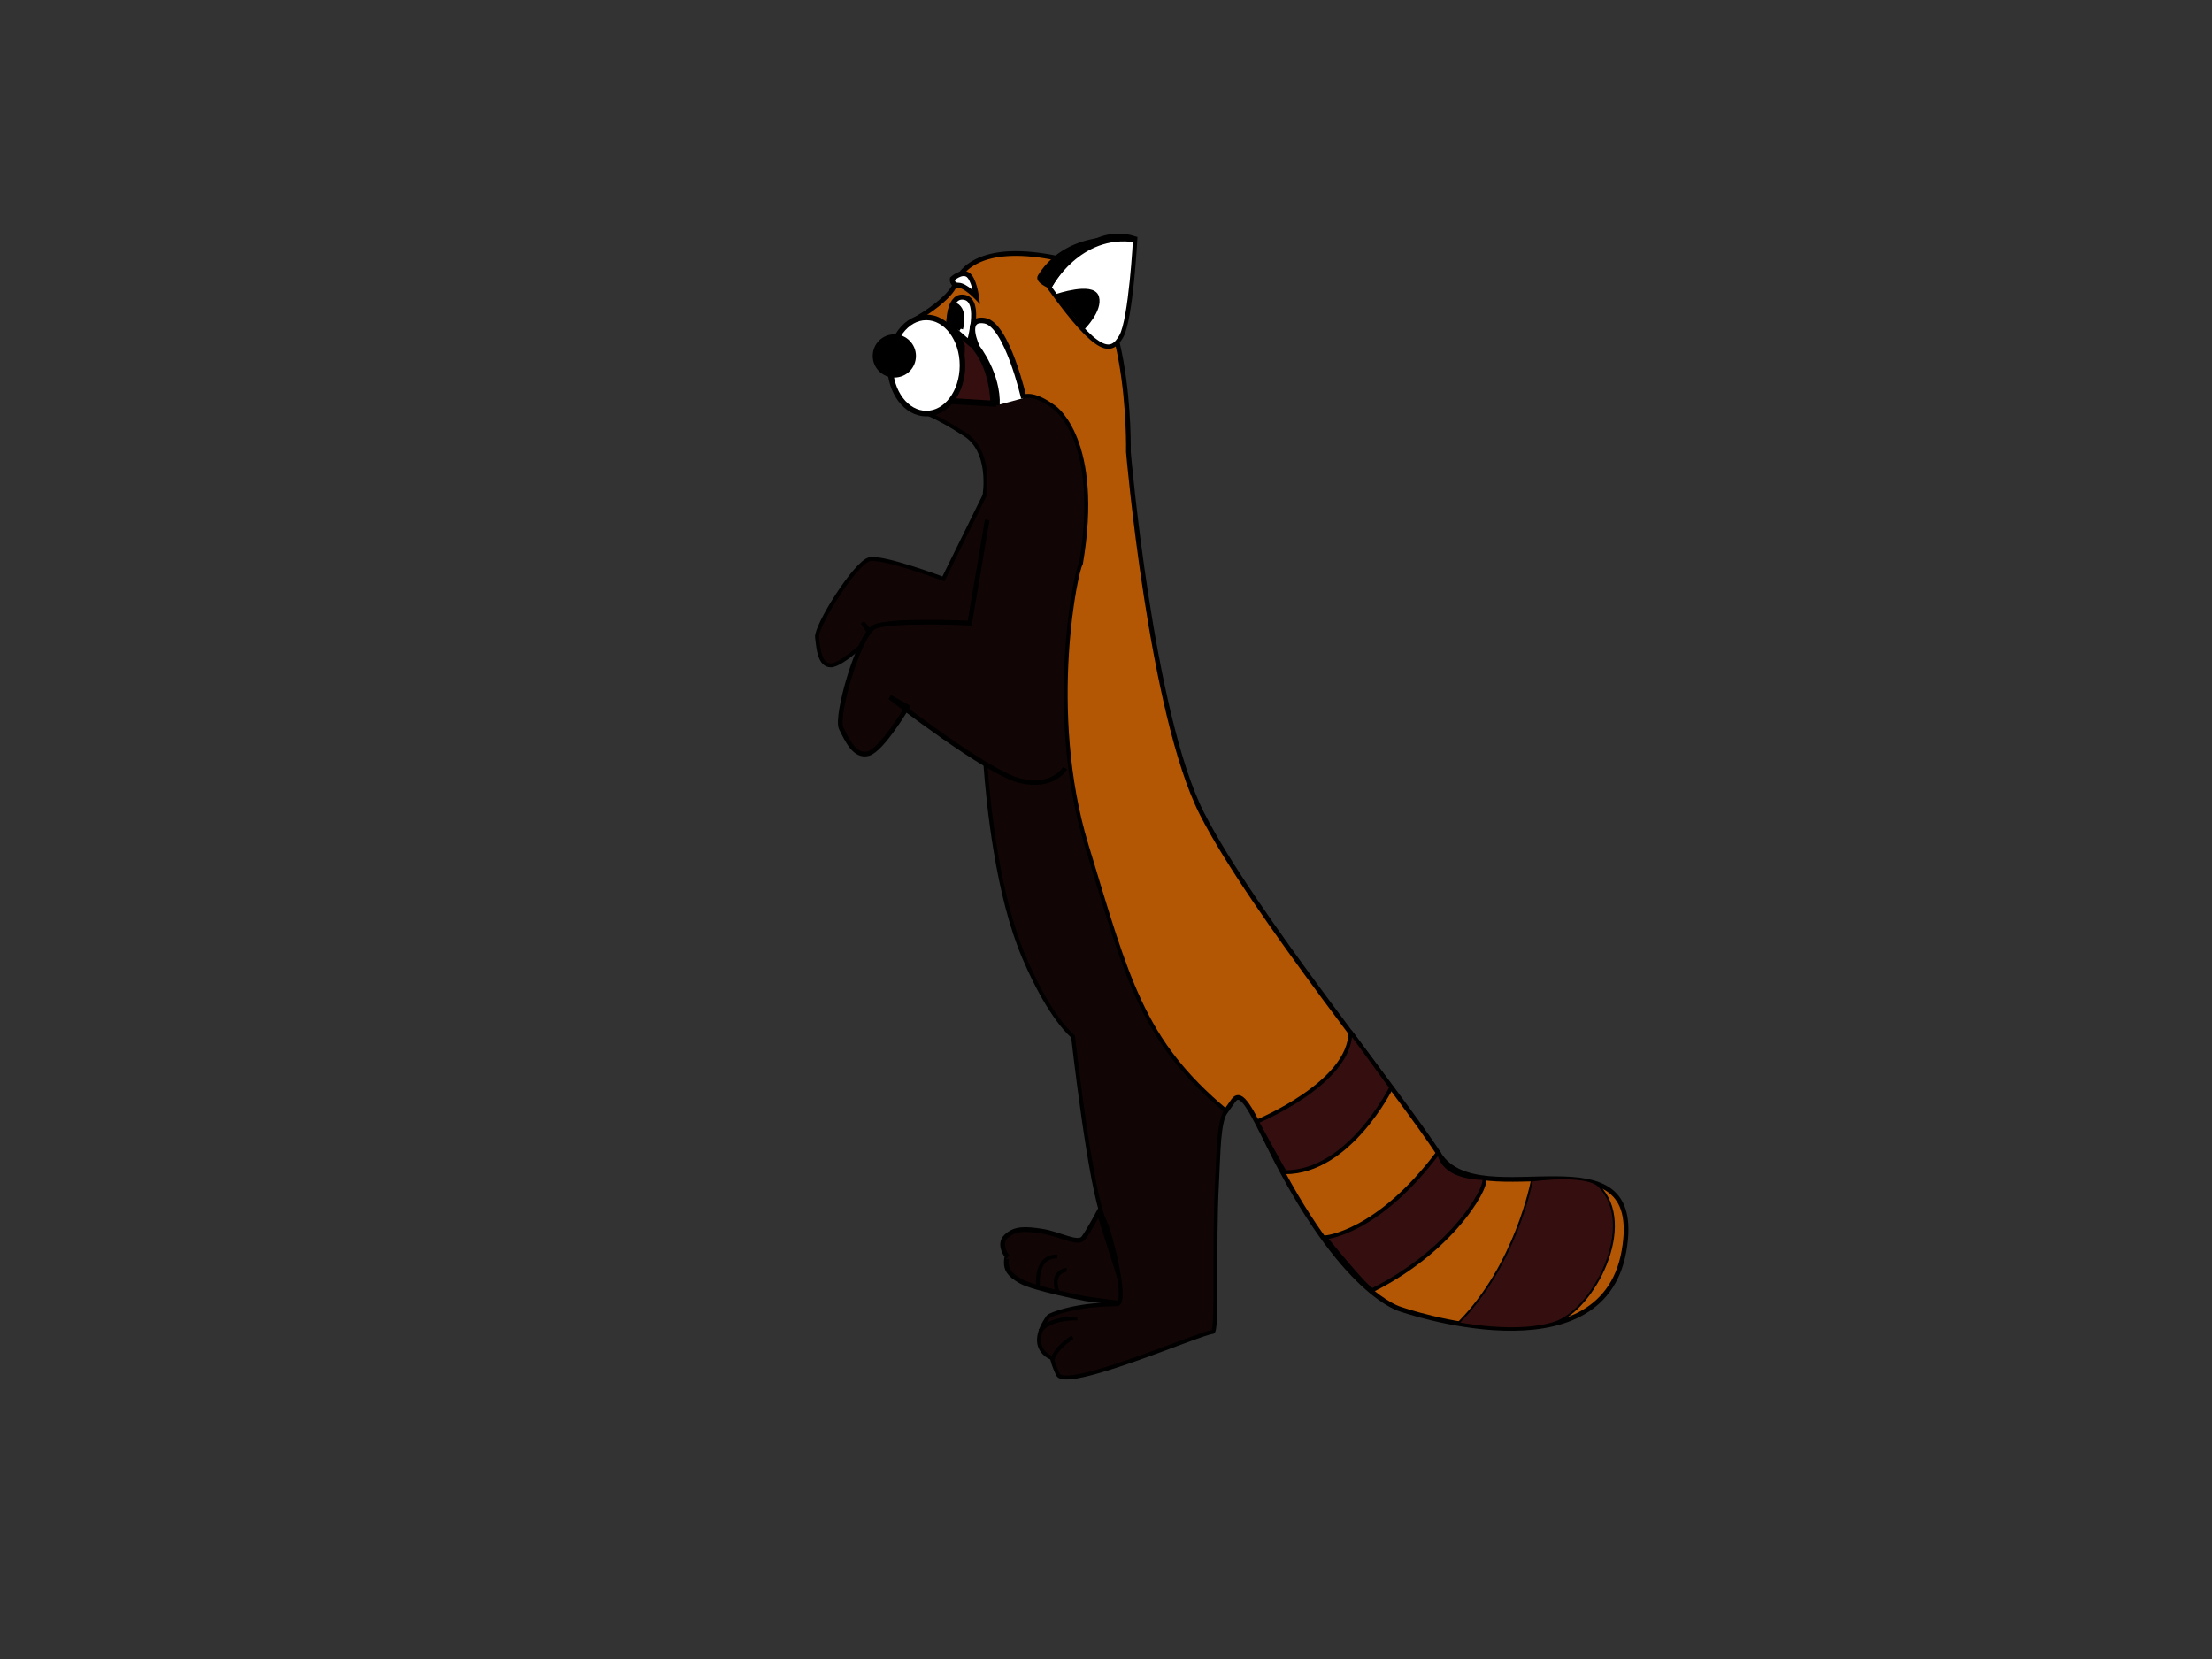<?xml version="1.0" encoding="utf-8"?>
<!-- Generator: Adobe Illustrator 18.0.0, SVG Export Plug-In . SVG Version: 6.00 Build 0)  -->
<svg version="1.1"
	 id="svg2" sodipodi:docname="Lesser_panda_standing.jpg.svg" inkscape:version="0.48.3.1 r9886" xmlns:sodipodi="http://sodipodi.sourceforge.net/DTD/sodipodi-0.dtd" xmlns:svg="http://www.w3.org/2000/svg" xmlns:cc="http://creativecommons.org/ns#" xmlns:dc="http://purl.org/dc/elements/1.1/" xmlns:rdf="http://www.w3.org/1999/02/22-rdf-syntax-ns#" xmlns:inkscape="http://www.inkscape.org/namespaces/inkscape"
	 xmlns="http://www.w3.org/2000/svg" xmlns:xlink="http://www.w3.org/1999/xlink" x="0px" y="0px" viewBox="0 0 1136 852"
	 enable-background="new 0 0 1136 852" xml:space="preserve">
<rect x="0" y="0" width="1136" height="852" fill="#333333" stroke="none"/>
<sodipodi:namedview  objecttolerance="10" showgrid="false" inkscape:zoom="0.79137324" bordercolor="#666666" showguides="true" pagecolor="#ffffff" inkscape:cy="426" guidetolerance="10" gridtolerance="10" inkscape:cx="568" id="namedview4" borderopacity="1" inkscape:window-width="1384" inkscape:window-maximized="1" inkscape:window-y="24" inkscape:window-x="56" inkscape:window-height="876" inkscape:current-layer="svg2" inkscape:pageshadow="2" inkscape:pageopacity="0" inkscape:guide-bbox="true">
	<sodipodi:guide  orientation="1,0" position="1211.818,-34.118" id="guide3892"></sodipodi:guide>
</sodipodi:namedview>
<path id="path3811" inkscape:connector-curvature="0" fill="#120505" stroke="#000000" stroke-width="2.418" d="M557.7,667
	c0,0-26.7-5.2-33.3-8.9c-6.7-3.7-7.6-6.7-7.6-9.8c0-3.1,0.6-2.8,0.6-2.8s-5.1-6.3-0.7-10.5c4.4-4.2,9.6-4.1,18.5-2.7
	c9,1.4,18.5,7.2,21.3,3.4c2.8-3.8,7.8-13.2,7.8-13.2l15.1,47.4L557.7,667z"/>
<path id="path3179" inkscape:connector-curvature="0" sodipodi:nodetypes="ccsscssscscccc" inkscape:transform-center-y="306.87595" inkscape:transform-center-x="-119.72122" fill="#B45704" stroke="#000000" stroke-width="2.418" d="
	M515.2,201L472,162.9c0,0,15.9-9.3,18.7-17.3c2.9-7.9,14.4-20.9,52.6-12.9c38.2,7.9,36.2,99.4,36.2,99.4s11.6,134.4,37.8,185.8
	S718.4,560.5,739.2,593s106.5-16.2,94.8,49.6s-114.6,29.8-114.6,29.8s-29.8-7.2-67.7-83.9c-9.5-19.2-14.2-28.8-18.2-23.4l0,0
	L597,616.5L564.5,537"/>
<path id="path3882" inkscape:connector-curvature="0" sodipodi:nodetypes="csccsssccccccccscsscscssccssc" fill="#120505" stroke="#000000" stroke-width="2.027" d="
	M517.1,345.5c0,0-22.6,34.4-34.5,26.9S443,319.7,443,319.7l5.5,6.4c0,0-15.8,15.5-21.7,15.6s-6.5-8.6-7.2-14.4
	c-0.7-5.8,19.8-38.6,27-40.1s37.9,10.1,37.9,10.1l21.1-42.8c0,0,4.1-23.5-11-32c-10.1-6.6-16.9-9.5-16.9-9.5l11.5-7l36-2
	c0,0,4.5-3.6,16.5,5.4c0,0,24.2,17,13.4,80.2C553,291,537,365,558,434s28.5,100.5,71.6,136.5c-3.9,6.4-3.7,20.3-4.6,37
	c-1.8,33.5,0.5,76.6-2.3,76.6c-5.4,0-75.8,30.7-79.4,21.7c0,0-1.9-3.7-2.9-7.8l-0.2-0.6c0,0-13.5-4.5-1.9-21.1
	c0.8-1.2,14.3-6.5,35.3-6.5c6.1,0-3.7-38.5-6.5-43.2c-7.2-15.5-16-94.3-16-94.3s-11.6-8.8-25.2-40.7s-18.3-78-19.9-99.9
	c-1.6-21.9,2.1-33.3,2.1-33.3"/>
<path id="path3832" inkscape:connector-curvature="0" inkscape:transform-center-y="315.12687" inkscape:transform-center-x="-89.577722" fill="#350F0F" stroke="#000000" stroke-width="3.061" d="
	M481,205.5l29.1,1.8c0,0,0.4-19-11.2-30.9c-11.6-11.9-4.9,1.4-4.9,1.4s0,13.7-2.1,16.5C489.7,197.1,481,205.5,481,205.5L481,205.5z"
	/>
<path id="path3765" inkscape:connector-curvature="0" inkscape:transform-center-y="290.09815" inkscape:transform-center-x="-87.586847" fill="#FFFFFF" stroke="#000000" stroke-width="2.582" d="
	M487.3,165.6c0,0,0-15,8.4-12.8s2,23.2,2,23.2l-10.7-9.3L487.3,165.6z"/>
<path id="path2998" inkscape:connector-curvature="0" inkscape:transform-center-y="272.33268" inkscape:transform-center-x="-89.289425" fill="#FFFFFF" stroke="#000000" stroke-width="2.582" d="
	M501.5,152.5c0,0-5.8-6-9.3-6c-3.6,0-3.1-3.3-3.1-3.3s4.4-4.1,7.8-2.2C500.2,142.9,501.5,152.5,501.5,152.5z"/>
<path id="path3778" inkscape:connector-curvature="0" sodipodi:nodetypes="cscc" inkscape:transform-center-y="312.10888" inkscape:transform-center-x="-106.59953" fill="#FFFFFF" stroke="#000000" stroke-width="2.852" d="
	M525.8,204.4c0,0-8.6-37.8-20.1-39.7c-11.5-1.9-3.8,13.8-3.8,13.8s10.8,13.8,10.1,29.6"/>
<path id="path3788" sodipodi:ry="23.473862" sodipodi:type="arc" sodipodi:rx="27.52108" sodipodi:cx="310.82629" sodipodi:cy="223.4064" inkscape:transform-center-y="313.56845" inkscape:transform-center-x="-69.656321" fill="#FFFFFF" stroke="#000000" stroke-width="2.868" d="
	M457.1,187.7c0,13.7,8.3,24.7,18.6,24.7c10.3,0,18.6-11,18.6-24.7c0,0,0,0,0,0c0-13.7-8.3-24.7-18.6-24.7
	C465.4,163,457.1,174.1,457.1,187.7L457.1,187.7L457.1,187.7z"/>
<path id="path3790" sodipodi:ry="7.7583475" sodipodi:type="arc" sodipodi:rx="7.7583475" sodipodi:cx="309.28546" sodipodi:cy="226.49075" inkscape:transform-center-y="308.64667" inkscape:transform-center-x="-53.331775" stroke="#000000" stroke-width="2.399" d="
	M469.2,182.8c0,5.5-4.4,9.9-9.9,9.9c-5.4,0-9.9-4.4-9.9-9.9c0,0,0,0,0,0c0-5.5,4.4-9.9,9.9-9.9C464.7,172.9,469.2,177.3,469.2,182.8
	C469.2,182.8,469.2,182.8,469.2,182.8z"/>
<path id="path3824" inkscape:connector-curvature="0" sodipodi:nodetypes="csccc" inkscape:transform-center-y="288.34681" inkscape:transform-center-x="-84.730842" stroke="#000000" stroke-width="2.582" d="
	M493.3,168.8c0,0,3.1-10.6-3.8-12.5c-1-0.3-2.2,9.1-2.2,9.1 M487.4,165.4l6,3.4"/>
<path id="path3949" inkscape:connector-curvature="0" sodipodi:nodetypes="cssc" inkscape:transform-center-y="275.43023" inkscape:transform-center-x="-154.98347" fill="#FFFFFF" stroke="#000000" stroke-width="2.227" d="
	M538.9,147.6c0,0,17.9-33.8,44.1-25.1c0,0-2.2,41.7-7.2,50.3C570.7,181.6,564.2,182.9,538.9,147.6L538.9,147.6z"/>
<path id="path3959" inkscape:connector-curvature="0" sodipodi:nodetypes="cscc" inkscape:transform-center-y="260.64006" inkscape:transform-center-x="-152.39282" stroke="#000000" stroke-width="2.227" d="
	M583,123.3c0,0-33.5-6.3-49,18.7c-1.4,2.3,5.1,5,5.1,5S554.1,119,583,123.3z"/>
<path id="path3808" inkscape:connector-curvature="0" sodipodi:nodetypes="csc" inkscape:transform-center-y="284.79542" inkscape:transform-center-x="-147.20028" stroke="#000000" stroke-width="3.061" d="
	M555.9,168c0,0,8.9-9,7-15.3c-1.9-6.3-19.9-0.3-19.9-0.3"/>
<path id="path3813" inkscape:connector-curvature="0" fill="none" stroke="#000000" stroke-width="2" d="M547.8,652.1
	c0,0-8.8,0.7-4.4,12.2"/>
<path id="path3037" inkscape:connector-curvature="0" fill="none" stroke="#000000" stroke-width="2" d="M553.3,677.1
	c0,0-14-0.6-19.1,6.4"/>
<path id="path3815" inkscape:connector-curvature="0" fill="none" stroke="#000000" stroke-width="1.974" d="M533.1,660.7
	c0,0-1.8-15.8,9.9-15.4"/>
<path id="path3039" inkscape:connector-curvature="0" fill="none" stroke="#000000" stroke-width="2" d="M550.8,686.7
	c0,0-8.9,5.7-10.2,11.5"/>
<path id="path3880" inkscape:connector-curvature="0" sodipodi:nodetypes="ccsssccsc" fill="#120505" stroke="#000000" stroke-width="2.4" d="
	M507,267l-9,53c0,0-41-2-49,2s-20,46-17,52s7,15,14,13s20-24,20-24l-9-5c0,0,50,39,67,43s23-6.5,23-6.5"/>
<path id="path3884" inkscape:connector-curvature="0" sodipodi:nodetypes="cscsc" fill="#350F0F" stroke="#000000" stroke-width="2" d="
	M645.5,576c0,0,48-19.7,48-46c0-0.5,21,28.5,21,28.5S693,602,660,602C659.5,602,645.5,576,645.5,576z"/>
<path id="path3888" inkscape:connector-curvature="0" sodipodi:nodetypes="csssc" fill="#350F0F" stroke="#000000" stroke-width="2" d="
	M680.5,635.5c0,0,26.8-1.9,58-43.5c1.5-2-1.5,12,23,13c5,0.2-12.8,35.6-56.5,57.5C703,663.5,680.5,635.5,680.5,635.5z"/>
<path id="path3890" inkscape:connector-curvature="0" sodipodi:nodetypes="cszsc" fill="#350F0F" stroke="#000000" d="M786.7,606.3
	c0,0-8.1,43.4-37.8,73.2c0,0,30.5,6.2,49.9-0.4c19.4-6.5,42.3-50,22.3-70C814.2,602.4,786.7,606.3,786.7,606.3L786.7,606.3z"/>
</svg>
